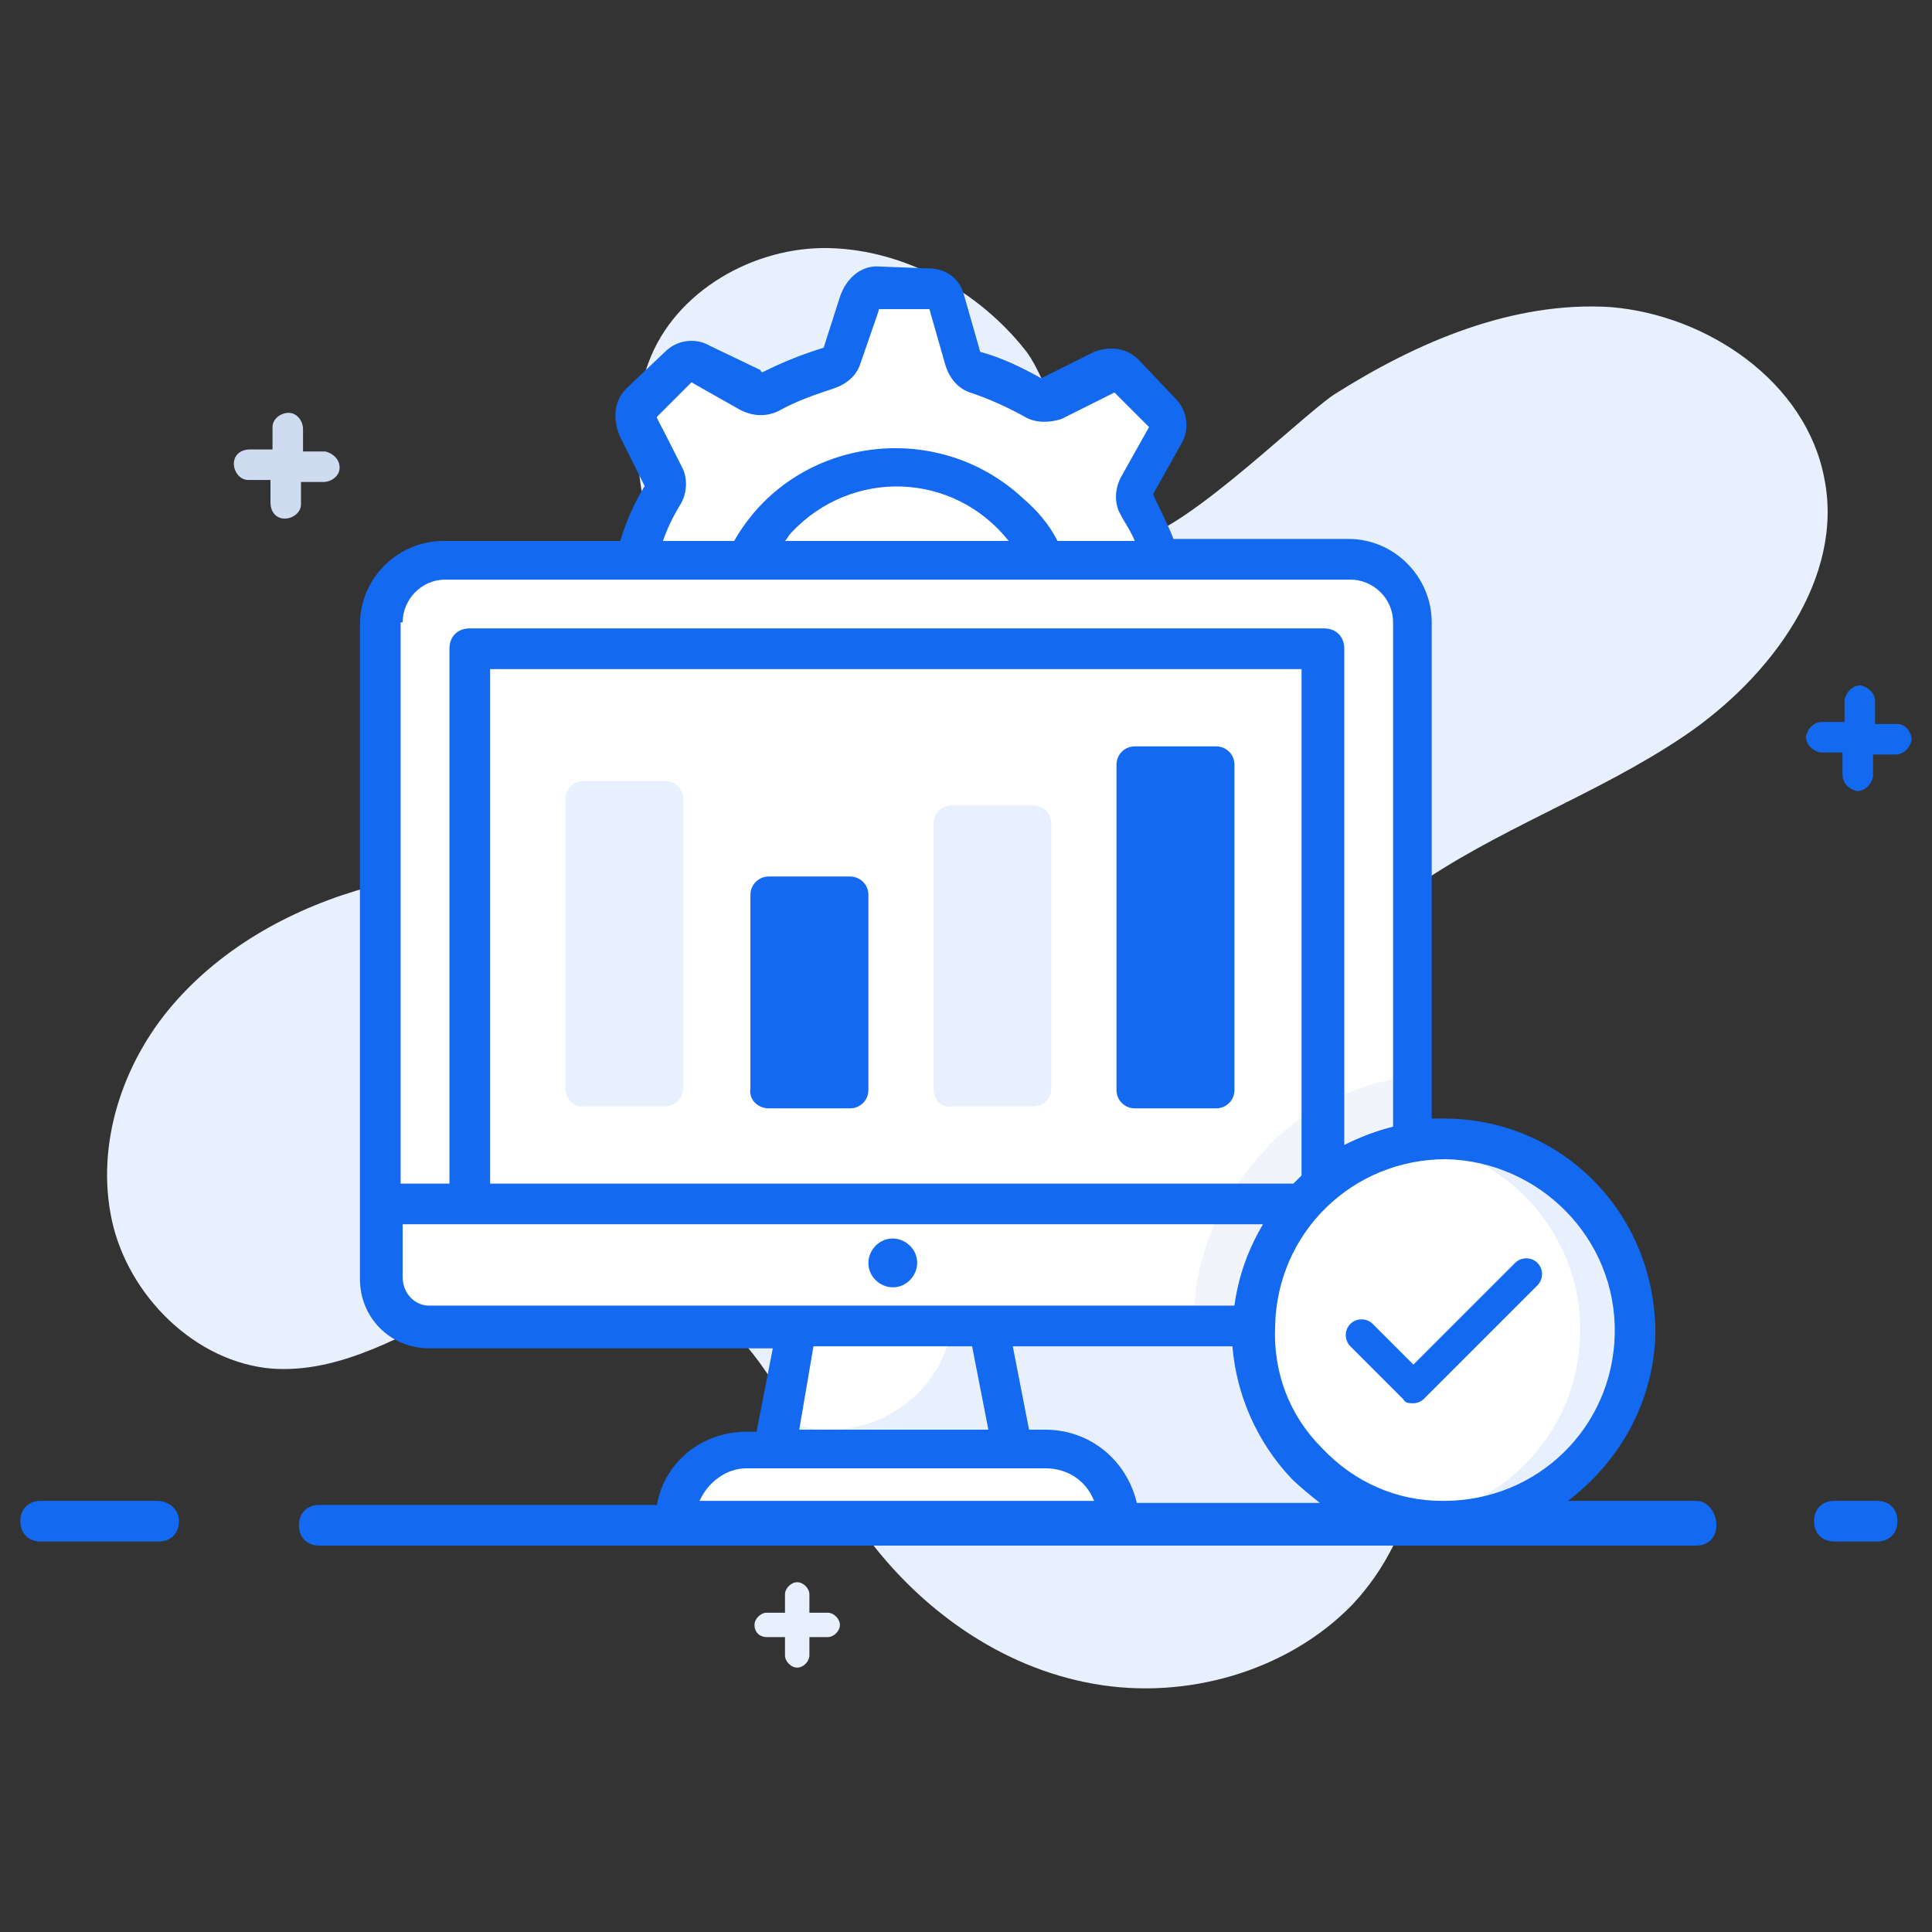 <svg xmlns="http://www.w3.org/2000/svg"  viewBox="0 0 95 95" width="66px" height="66px"><rect x="0" y="0" width="95" height="95" fill="#333333" stroke="none"/><path fill="#e8f0fd" d="M82.8,36.2c-4.3,2.9-9.3,4.6-13.5,7.6c-4.2,3.1-7.5,8.3-5.9,13.3c1,3.4,4,5.7,5.5,8.9 c1.9,4.2,0.8,9.5-2.4,12.9c-3.2,3.3-8.2,4.7-12.7,3.9c-4.6-0.8-8.6-3.7-11.3-7.4c-1.8-2.5-3-5.4-4.8-7.9 c-1.7-2.5-4.2-4.8-7.3-5.3c-5.9-0.8-11,5.5-17,5.1C9.6,67,6.3,63.7,5.5,60c-0.8-3.7,0.5-7.7,3-10.6c2.5-2.9,6-4.8,9.7-5.8 c2.5-0.7,5.1-1.1,7.6-2c2.5-0.9,4.8-2.4,6.1-4.7c3-5.8-2.3-13.1,0-19.1c1.3-3.5,5.2-5.7,8.9-5.6c3.7,0.1,7.3,2.1,9.6,5 c1.4,1.7,3.2,8.7,4.9,9.3c2,0.6,8.5-5.9,10.3-7.1c4.1-2.6,8.8-4.6,13.6-4.3c4.8,0.4,9.6,3.7,10.5,8.4 C90.7,28.4,87.1,33.3,82.8,36.2z"/><path fill="#e8f0fd" d="M37.1,79.9c0-0.3,0.3-0.6,0.6-0.6l0.9,0l0-0.9c0-0.3,0.3-0.6,0.6-0.6c0.3,0,0.6,0.3,0.6,0.6l0,0.9l0.9,0 c0.3,0,0.6,0.3,0.6,0.6c0,0.3-0.3,0.6-0.6,0.6l-0.9,0l0,0.9c0,0.3-0.3,0.6-0.6,0.6c-0.3,0-0.6-0.3-0.6-0.6l0-0.9l-0.9,0 C37.4,80.5,37.1,80.3,37.1,79.9z"/><path fill="#cedbf0" d="M16.7,23c0,0.4-0.4,0.7-0.8,0.7l-1.1,0l0,1.1c0,0.4-0.4,0.7-0.8,0.7c-0.4,0-0.7-0.3-0.7-0.8l0-1.1l-1.1,0 c-0.4,0-0.7-0.4-0.7-0.8c0-0.4,0.3-0.7,0.8-0.7l1.1,0l0-1.1c0-0.4,0.4-0.7,0.8-0.7c0.4,0,0.7,0.4,0.7,0.8l0,1.1l1.1,0 C16.4,22.3,16.7,22.6,16.7,23z"/><path fill="#fff" d="M37.8,19.3c0.9-0.5,1.9-0.9,2.9-1.1c0.3-0.1,0.5-0.3,0.6-0.5l0.9-2.6c0.2-0.6,0.5-0.8,0.9-0.8l2.6,0.1 c0.4,0,0.7,0.3,0.8,0.6l0.8,2.9c0.1,0.3,0.3,0.5,0.6,0.6c1,0.3,2,0.7,2.9,1.3c0.2,0.1,0.6,0.2,0.8,0l2.7-1.4 c0.3-0.2,0.7-0.1,1,0.2l1.8,1.9c0.3,0.3,0.3,0.7,0.1,1l-1.5,2.6c-0.1,0.3-0.1,0.6,0,0.8c0.5,0.9,1,1.8,1.2,2.8 c0.1,0.3,0.3,0.6,0.6,0.7l2.5,0.8c0.6,0.2,0.8,0.5,0.8,0.9l-0.1,2.6c0,0.4-0.3,0.7-0.6,0.8l-2.9,0.8c-0.3,0.1-0.5,0.3-0.6,0.6 c-0.3,1-0.7,2-1.3,2.9c-0.1,0.2-0.2,0.5,0,0.8l1.7,3.2l-2.8,2.7l-3.2-1.8c-0.3-0.1-0.6-0.1-0.8,0c-0.9,0.5-1.9,0.9-2.9,1.1 c-0.3,0.1-0.5,0.3-0.6,0.5L46,47c-0.2,0.6-0.5,0.8-0.9,0.8l-2.6-0.1c-0.4,0-0.7-0.3-0.8-0.6l-0.8-2.9c-0.1-0.3-0.3-0.5-0.6-0.6 c-1-0.3-2-0.7-2.9-1.3c-0.2-0.1-0.6-0.2-0.8,0l-2.7,1.4c-0.3,0.2-0.7,0.1-1-0.2L31,41.7c-0.3-0.3-0.3-0.7-0.1-1l1.5-2.6 c0.1-0.3,0.1-0.6,0-0.8c-0.5-0.9-0.9-1.9-1.1-2.9c-0.1-0.3-0.3-0.5-0.5-0.6l-2.6-0.9c-0.6-0.2-0.8-0.5-0.8-0.9l0.1-2.6 c0-0.4,0.3-0.7,0.6-0.8l2.9-0.8c0.3-0.1,0.5-0.3,0.6-0.6c0.3-1,0.7-2,1.3-2.9c0.1-0.2,0.2-0.5,0-0.8l-1.3-2.5 c-0.3-0.6-0.2-1,0.1-1.2l1.9-1.8c0.3-0.3,0.7-0.3,1-0.1l2.4,1.4C37.3,19.5,37.6,19.5,37.8,19.3z"/><circle cx="44.1" cy="31" r="8.1" fill="#fff" transform="rotate(-43.97 44.076 31.039)"/><path fill="#fff" d="M69.4,30.6v32.2c0,0.2,0,0.4-0.1,0.6c-0.1,0.2-0.1,0.4-0.2,0.5c-0.1,0.2-0.2,0.3-0.3,0.4 c0,0-0.1,0.1-0.1,0.1v0c-0.1,0.1-0.1,0.1-0.2,0.1c-0.1,0.1-0.2,0.2-0.3,0.2c0,0,0,0,0,0c-0.1,0-0.2,0.1-0.3,0.1 c-0.1,0-0.2,0.1-0.3,0.1c0,0,0,0-0.1,0c-0.1,0-0.3,0-0.4,0H21.1c-0.7,0-1.3-0.3-1.7-0.7c-0.1-0.1-0.2-0.2-0.3-0.4 c-0.3-0.4-0.4-0.8-0.4-1.3V30.6c0-1.7,1.4-3.1,3.1-3.1h44.5C68,27.6,69.4,28.9,69.4,30.6z"/><path fill="#fff" d="M69.4,59.2v3.6c0,0.2,0,0.4-0.1,0.6c-0.1,0.2-0.1,0.4-0.2,0.5c-0.1,0.2-0.2,0.3-0.3,0.4 c0,0-0.1,0.1-0.1,0.1v0c-0.1,0.1-0.1,0.1-0.2,0.1c-0.1,0.1-0.2,0.2-0.3,0.2c0,0,0,0,0,0c-0.1,0-0.2,0.1-0.3,0.1 c-0.1,0-0.2,0.1-0.3,0.1c0,0,0,0-0.1,0c-0.1,0-0.3,0-0.4,0H21.1c-0.7,0-1.3-0.3-1.7-0.7c-0.1-0.1-0.2-0.2-0.3-0.4 c-0.3-0.4-0.4-0.8-0.4-1.3v-3.6H69.4z"/><path fill="#e8f0fd" d="M69.4,59.2v3.6c0,0.4-0.1,0.8-0.3,1.1c-0.1,0.2-0.2,0.4-0.4,0.5v0c-0.1,0.1-0.1,0.1-0.2,0.1 c-0.4,0.3-0.9,0.5-1.5,0.5h-3.5c0.6,0,1.1-0.2,1.5-0.5c0.1,0,0.1-0.1,0.2-0.1v0c0.2-0.2,0.3-0.3,0.4-0.5 c0.2-0.3,0.3-0.7,0.3-1.1v-3.6H69.4z"/><polygon fill="#fff" points="48.7,65.2 49.8,71.3 38.1,71.3 39.2,65.2"/><polygon fill="#fff" points="48.7,65.2 49.8,71.3 38.1,71.3 39.2,65.2"/><polygon fill="#fff" points="48.7,65.2 49.8,71.3 38.1,71.3 39.2,65.2"/><path fill="#e8f0fd" d="M49.8,71.3H38.1l0.3-1.5c0.7,0.3,1.5,0.5,2.4,0.5c3,0,5.6-2.2,6-5.1h1.9L49.8,71.3z"/><path fill="#fff" d="M55,74.8H33.2c0-1,0.4-1.9,1-2.5c0.6-0.6,1.5-1,2.5-1h14.7C53.4,71.3,55,72.9,55,74.8z"/><rect width="41.9" height="27.3" x="23.1" y="31.9" fill="#fff"/><path fill="#cedbf0" d="M69.4,59.2v3.6c0,0.2,0,0.4-0.1,0.6c-0.1,0.2-0.1,0.4-0.2,0.5c-0.1,0.2-0.2,0.3-0.3,0.4 c0,0-0.1,0.1-0.1,0.1v0c-0.1,0.1-0.1,0.1-0.2,0.1c-0.1,0.1-0.2,0.2-0.3,0.2c0,0,0,0,0,0c-0.1,0-0.2,0.1-0.3,0.1 c-0.1,0-0.2,0.1-0.3,0.1c0,0,0,0-0.1,0c-0.1,0-0.3,0-0.4,0h-8.4c0-2.1,0.6-4.2,1.7-6c0.6-1,1.3-1.8,2.1-2.7 c0.8-0.8,1.7-1.4,2.6-1.9c1.3-0.7,2.8-1.2,4.4-1.4L69.4,59.2L69.4,59.2z" opacity=".3"/><g><path fill="#e8f0fd" d="M27.8,53.5V39.3c0-0.5,0.4-0.9,0.9-0.9h4c0.5,0,0.9,0.4,0.9,0.9v14.2c0,0.5-0.4,0.9-0.9,0.9h-4 C28.3,54.5,27.8,54.1,27.8,53.5z"/><path fill="#e8f0fd" d="M45.9,53.5v-13c0-0.5,0.4-0.9,0.9-0.9h4c0.5,0,0.9,0.4,0.9,0.9v13c0,0.5-0.4,0.9-0.9,0.9h-4 C46.3,54.5,45.9,54.1,45.9,53.5z"/></g><g><path fill="#fff" d="M80.4,65.6c-0.1,5.2-4.4,9.3-9.5,9.2c-5.2-0.1-9.3-4.4-9.2-9.5c0.1-5.2,4.4-9.3,9.5-9.2 C76.4,56.2,80.5,60.4,80.4,65.6z"/><path fill="#e8f0fd" d="M80.4,65.6c-0.1,5.2-4.4,9.3-9.5,9.2c-0.5,0-0.9,0-1.4-0.1c4.6-0.6,8.1-4.4,8.2-9.1s-3.3-8.7-7.9-9.4 c0.4-0.1,0.9-0.1,1.4-0.1C76.4,56.2,80.5,60.4,80.4,65.6z"/><path fill="#1369f0" d="M93.3,35.6l-1.1,0l0-1.1c0-0.4-0.3-0.7-0.7-0.8c-0.4,0-0.7,0.3-0.8,0.7l0,1.1l-1.1,0 c-0.4,0-0.7,0.3-0.8,0.7c0,0.4,0.3,0.7,0.7,0.8l1.1,0l0,1.1c0,0.4,0.3,0.7,0.7,0.8c0.4,0,0.7-0.3,0.8-0.7l0-1.1l1.1,0 c0.4,0,0.7-0.3,0.8-0.7C94,36,93.7,35.6,93.3,35.6z"/><path fill="#1369f0" d="M92.3,73.8h-2.1c-0.6,0-1,0.4-1,1s0.4,1,1,1h2.1c0.6,0,1-0.4,1-1S92.9,73.8,92.3,73.8z"/><path fill="#1369f0" d="M83.4,73.8h-6.3c2.5-1.9,4.2-4.8,4.3-8.2c0-2.8-1-5.4-2.9-7.4c-2-2.1-4.7-3.2-7.5-3.2c-0.2,0-0.4,0-0.6,0 V30.6c0-2.2-1.8-4.1-4.1-4.1h-8.6c-0.3-0.8-0.7-1.5-1-2.2l1.4-2.5c0.4-0.7,0.3-1.6-0.3-2.2L56,17.7c-0.6-0.6-1.4-0.7-2.2-0.4 l-2.6,1.3c-0.9-0.5-1.9-1-3-1.3l-0.8-2.8c-0.2-0.8-0.9-1.3-1.7-1.3l-2.6-0.1h0c-0.8,0-1.5,0.6-1.8,1.5l-0.8,2.5 c-1,0.3-2,0.7-3,1.2c0,0-0.1,0-0.1-0.1L34.9,17c-0.7-0.4-1.6-0.3-2.2,0.3l-1.9,1.8c-0.6,0.6-0.7,1.5-0.3,2.4l1.2,2.4 c-0.5,0.8-0.9,1.7-1.2,2.7h-8.7c-2.2,0-4.1,1.8-4.1,4.1v32.2c0,1.9,1.5,3.4,3.4,3.4H38l-0.8,4.1h-0.5c-2.1,0-4,1.4-4.4,3.6H15.7 c-0.6,0-1,0.4-1,1s0.4,1,1,1c15.4,0,52.8,0,67.7,0c0.6,0,1-0.4,1-1S84,73.8,83.4,73.8z M51.4,70.3h-0.8l-0.8-4.1h10.8 c0.2,2.4,1.2,4.7,2.9,6.5c0.4,0.4,0.9,0.8,1.4,1.2h-9C55.4,71.8,53.6,70.3,51.4,70.3z M64,57.8c-0.1,0.1-0.3,0.3-0.4,0.4H24.1 V32.9H64V57.8z M79.4,65.6c-0.1,4.6-3.8,8.2-8.4,8.2c0,0-0.1,0-0.1,0c-2.2,0-4.3-0.9-5.9-2.6c-1.6-1.6-2.4-3.7-2.3-6 c0.1-4.6,3.8-8.2,8.4-8.2C75.7,57.1,79.5,60.9,79.4,65.6z M33.6,23.1c-1.3-2.6-1.3-2.5-1.3-2.6l1.7-1.7l2.3,1.3 c0.7,0.4,1.4,0.4,2,0.1h0c0.9-0.5,1.8-0.8,2.7-1.1c0.6-0.2,1.1-0.6,1.3-1.2l0.9-2.6c0-0.1,0-0.1,0.1-0.1l2.4,0l0.8,2.8 c0.2,0.6,0.6,1.1,1.2,1.3c0.9,0.3,1.8,0.7,2.7,1.2c0.5,0.3,1.2,0.3,1.8,0.1l2.6-1.3l1.7,1.7l-1.4,2.5c-0.3,0.6-0.3,1.3,0,1.8 c0.2,0.4,0.5,0.8,0.7,1.3H52c-0.4-0.8-1-1.5-1.7-2.1c-4.3-4-11.3-3-14.2,2.1h-3.5c0.2-0.6,0.5-1.2,0.8-1.7 C33.8,24.3,33.8,23.6,33.6,23.1z M49.6,26.6h-11c0.1-0.1,0.2-0.3,0.3-0.4C41.9,23,46.9,23.2,49.6,26.6z M19.8,30.6 c0-1.1,0.9-2.1,2.1-2.1h44.5c1.1,0,2.1,0.9,2.1,2.1v24.8c-0.8,0.2-1.6,0.5-2.4,0.9V31.9c0-0.6-0.4-1-1-1H23.1c-0.6,0-1,0.4-1,1 v26.3h-2.4V30.6z M19.8,62.8v-2.6c54.3,0,39.8,0,42.3,0c-0.7,1.2-1.2,2.5-1.4,4c-20.3,0-19.1,0-39.6,0 C20.4,64.2,19.8,63.6,19.8,62.8z M40,66.2h7.8l0.8,4.1h-9.3L40,66.2z M34.4,73.8c0.4-0.9,1.3-1.6,2.3-1.6H38 c-0.4,0,5.5,0,13.4,0c1.1,0,2,0.6,2.4,1.6H34.4z"/><path fill="#1369f0" d="M7.7,73.8H2c-0.6,0-1,0.4-1,1s0.4,1,1,1h5.8c0.6,0,1-0.4,1-1S8.3,73.8,7.7,73.8z"/><path fill="#1369f0" d="M43.9,63.3c0.7,0,1.2-0.6,1.2-1.2c0-0.7-0.6-1.2-1.2-1.2c-0.7,0-1.2,0.6-1.2,1.2 C42.7,62.8,43.3,63.3,43.9,63.3z"/><path fill="#1369f0" d="M37.8,54.5h4c0.5,0,0.9-0.4,0.9-0.9V44c0-0.5-0.4-0.9-0.9-0.9h-4c-0.5,0-0.9,0.4-0.9,0.9v9.5 C36.8,54.1,37.3,54.5,37.8,54.5z"/><path fill="#1369f0" d="M55.8,54.5h4c0.5,0,0.9-0.4,0.9-0.9v-16c0-0.5-0.4-0.9-0.9-0.9h-4c-0.5,0-0.9,0.4-0.9,0.9v16 C54.9,54.1,55.3,54.5,55.8,54.5z"/><path fill="#1369f0" d="M69,68.8c0.1,0.2,0.3,0.2,0.5,0.2c0.2,0,0.4-0.1,0.5-0.2l5.6-5.6c0.3-0.3,0.3-0.8,0-1.1 c-0.3-0.3-0.8-0.3-1.1,0l-5,5l-2-2c-0.3-0.3-0.8-0.3-1.1,0c-0.3,0.3-0.3,0.8,0,1.1L69,68.8z"/></g></svg>